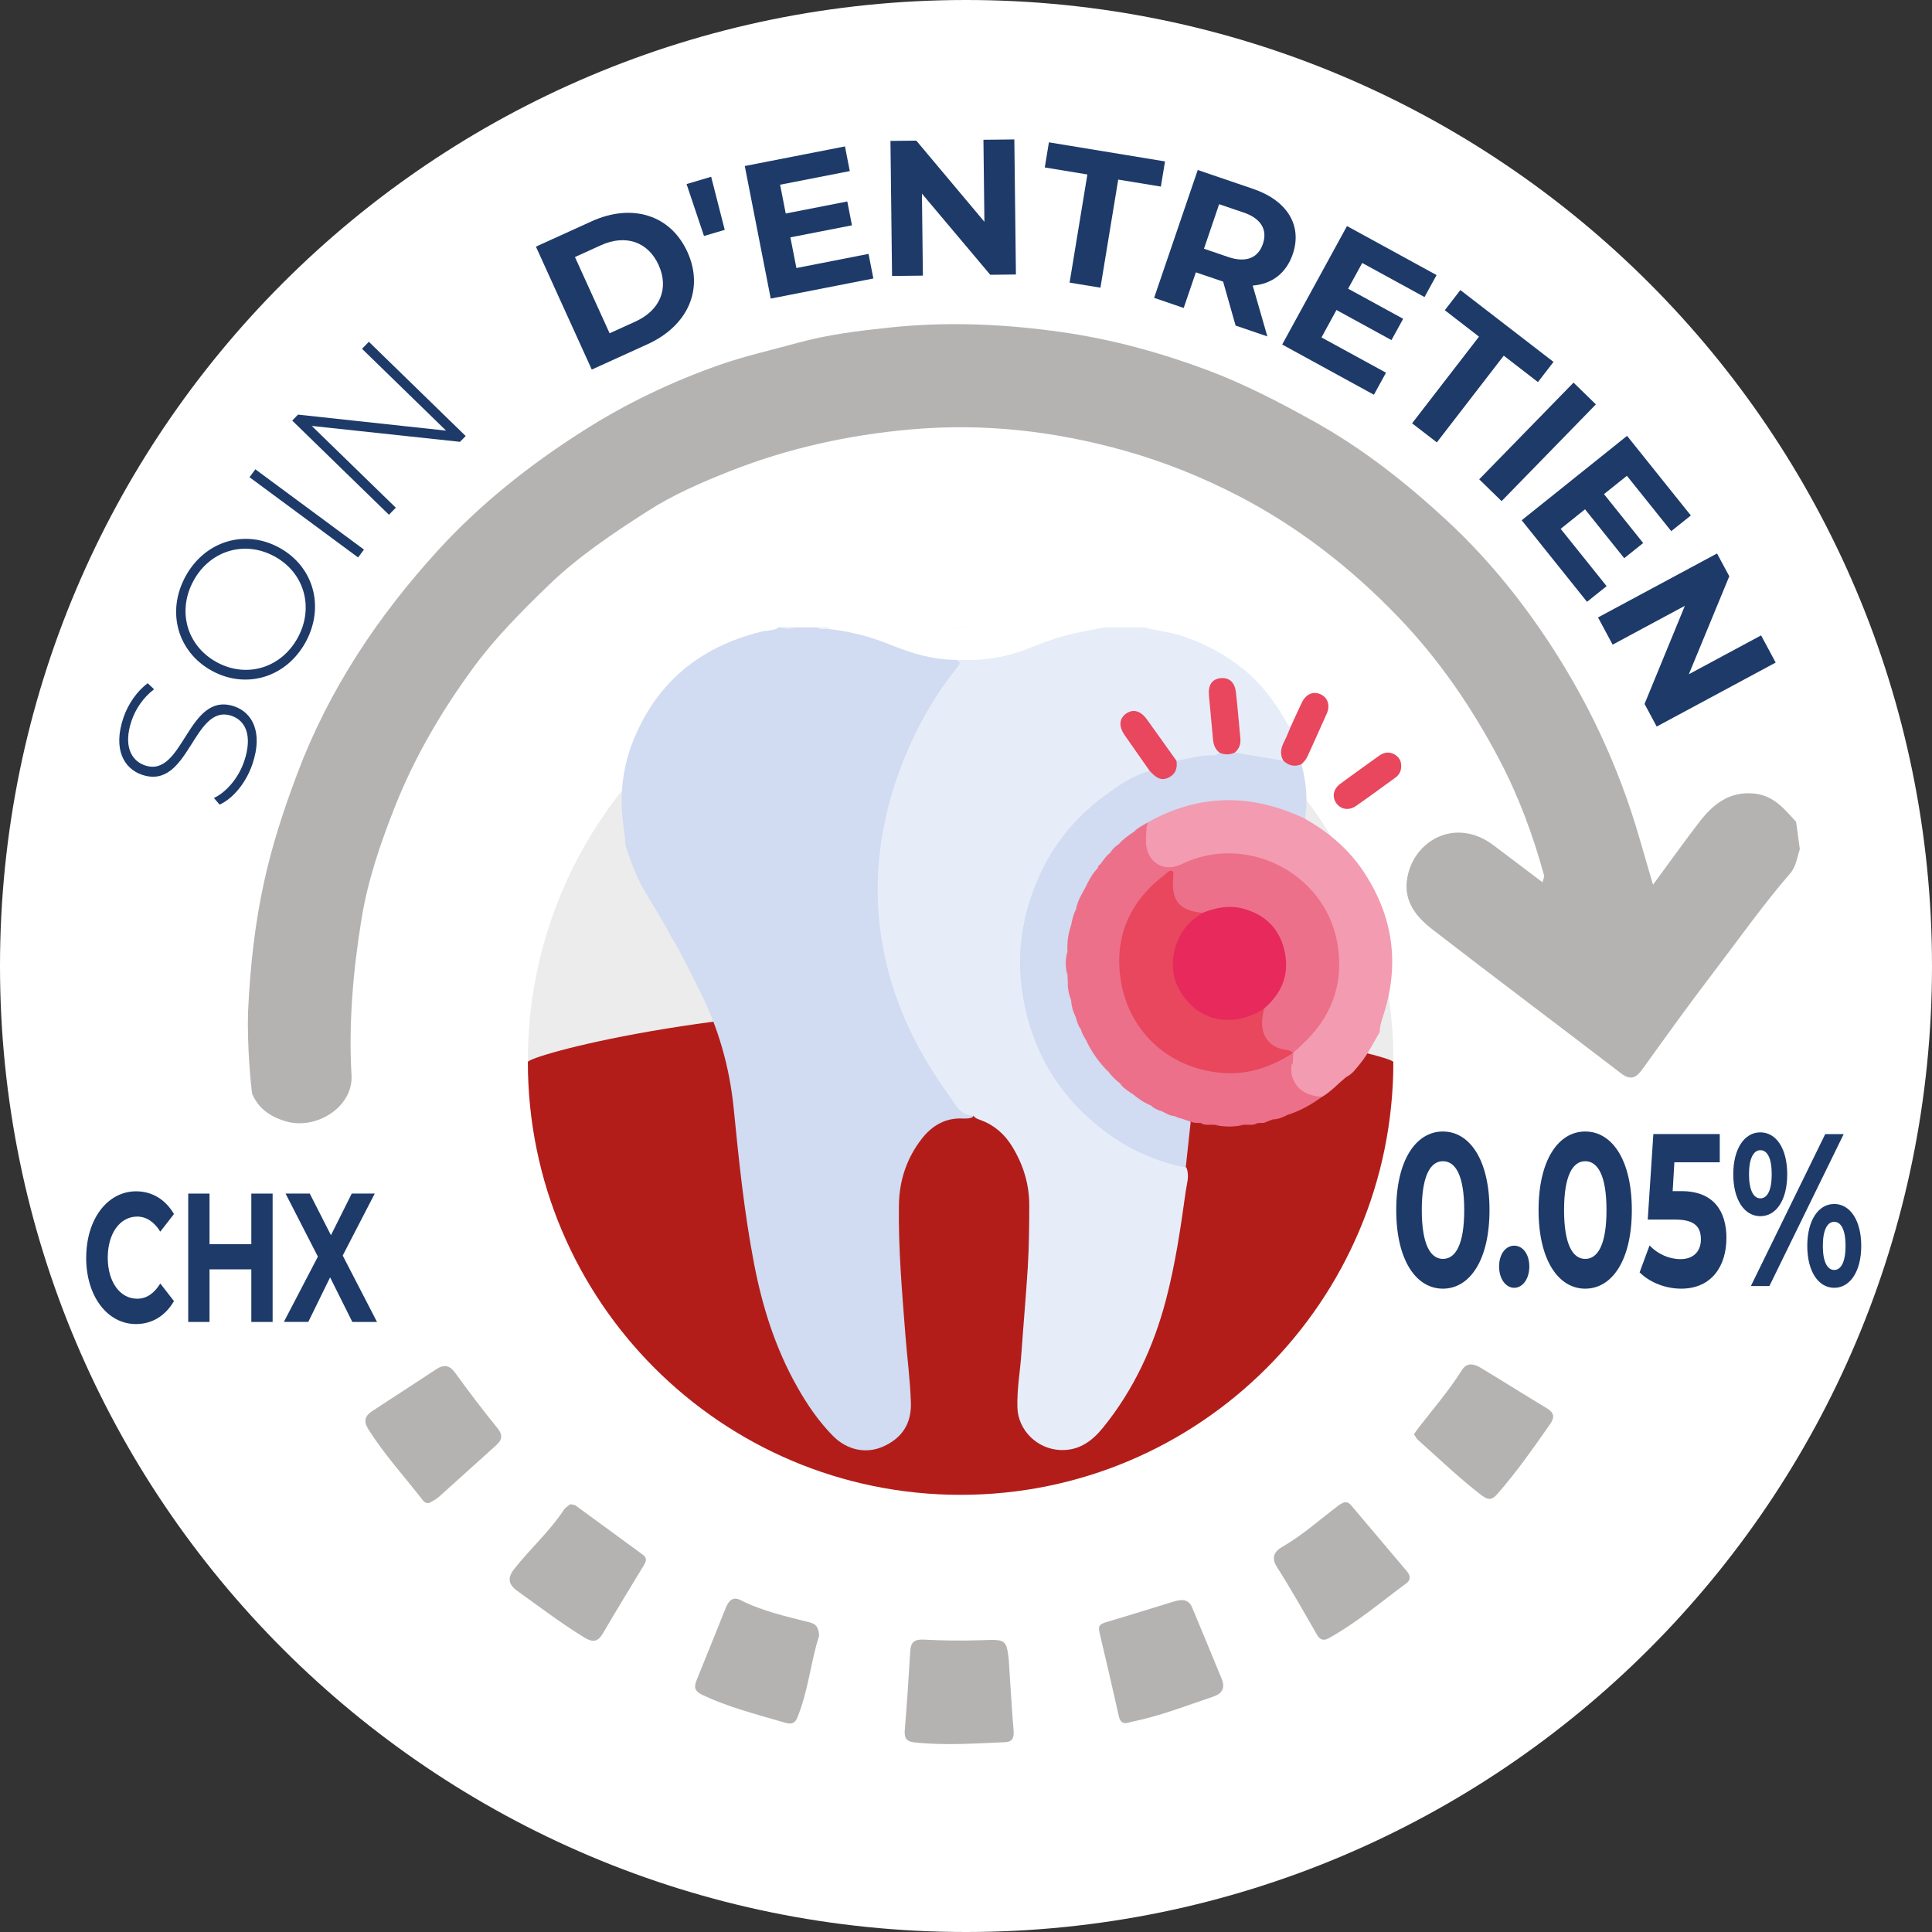 <?xml version="1.0" encoding="UTF-8"?>
<svg id="Capa_1" data-name="Capa 1" xmlns="http://www.w3.org/2000/svg" viewBox="0 0 34.016 34.016">
  <rect x="0" y="0" width="34.016" height="34.016" fill="#333333" stroke="none"/>
  <defs>
    <style>
      .cls-1 {
        fill: #d1dbf1;
      }

      .cls-2 {
        fill: #1d3a69;
      }

      .cls-3 {
        fill: #ebf0f9;
      }

      .cls-4 {
        fill: #ec7089;
      }

      .cls-5 {
        fill: #b21d1a;
      }

      .cls-6 {
        fill: #e7295c;
      }

      .cls-7 {
        fill: #f29bb1;
      }

      .cls-8 {
        fill: #e6edf9;
      }

      .cls-9 {
        fill: #fff;
      }

      .cls-10 {
        fill: #b5b2b2;
      }

      .cls-11 {
        fill: #dee5f5;
      }

      .cls-12 {
        fill: #e8475e;
      }

      .cls-13 {
        fill: #ececec;
      }
    </style>
  </defs>
  <path class="cls-9" d="M0,17.008C0,7.615,7.615,0,17.008,0c9.393,0,17.008,7.615,17.008,17.008,0,9.393-7.615,17.008-17.008,17.008C7.615,34.016,0,26.401,0,17.008"/>
  <g>
    <g>
      <g>
        <circle class="cls-13" cx="16.913" cy="18.663" r="7.619"/>
        <path class="cls-5" d="M9.293,18.7c0-.112,3.249-1.008,7.47-.971,4.221.037,7.769.859,7.769.971,0,4.208-3.411,7.619-7.619,7.619-4.208,0-7.619-3.411-7.619-7.619Z"/>
        <g>
          <path class="cls-1" d="M11.005,14.753c-.021-.183-.055-.365-.06-.549-.01-.397.053-.787.201-1.156.416-1.038,1.187-1.664,2.264-1.928.1-.024.21-.009.299-.074h.06c.07.025.14.025.211,0h.421c.06.033.126.008.188.016.356 0.0.696.09,1.021.223.393.16.794.275,1.218.305.128.066.134.077.046.195-.235.313-.451.637-.634.983-.38.715-.627,1.473-.714,2.279-.179,1.667.368,3.113,1.366,4.417.044.057.093.101.166.12.036.009.1.005.076.078-.052.036-.112.03-.17.032-.314-.02-.555.123-.738.36-.262.339-.392.728-.399,1.159-.012.767.055,1.53.114,2.293.031.399.085.796.097,1.197.01.366-.161.622-.494.768-.299.131-.634.06-.882-.193-.254-.259-.457-.558-.634-.874-.377-.671-.605-1.394-.75-2.147-.175-.906-.269-1.823-.36-2.74-.073-.737-.274-1.435-.609-2.095-.154-.304-.298-.613-.477-.904-.149-.283-.318-.556-.482-.831-.148-.248-.242-.515-.331-.787-.016-.049-.011-.099-.013-.148Z"/>
          <path class="cls-8" d="M17.14,19.645c-.247-.007-.329-.217-.443-.375-.489-.679-.867-1.413-1.072-2.228-.159-.633-.21-1.274-.146-1.927.078-.795.311-1.542.664-2.253.2-.403.444-.782.726-1.133.064-.08.002-.081-.032-.111.062-.06.141-.044.214-.042.305.006.602-.041.885-.147.493-.185.983-.372,1.519-.383h.692c.219.062.448.077.664.15.401.135.767.328,1.097.599.32.262.554.585.752.94.015.027.03.052.064.057.008.007.018.017.015.024-.067.195-.145.387-.168.594-.265-.006-.523-.062-.783-.105-.025-.004-.044-.022-.055-.047.11-.248.034-.502.015-.752-.008-.104-.01-.21-.031-.312-.029-.142-.103-.206-.221-.196-.116.01-.171.084-.167.238.007.27.055.536.072.805.005.077.063.135.08.208-.015.066-.069.088-.124.089-.206.006-.405.062-.608.087-.068-.006-.101-.059-.136-.108-.151-.206-.298-.416-.447-.623-.096-.134-.215-.167-.318-.092-.098.071-.108.19-.019.32.107.157.221.31.334.464.042.058.105.113.076.2-.301.148-.595.309-.856.522-.733.597-1.184,1.356-1.337,2.293-.122.746-.019,1.462.313,2.133.49.989,1.274,1.642,2.342,1.945.066.019.14.023.189.083.056.14.005.279-.014.415-.089.646-.184,1.29-.351,1.922-.217.82-.567,1.573-1.103,2.235-.195.24-.423.409-.753.396-.405-.016-.745-.346-.756-.751-.009-.322.049-.639.071-.959.035-.504.081-1.008.112-1.513.022-.361.025-.721.026-1.082.001-.376-.106-.72-.302-1.04-.134-.218-.313-.375-.553-.464-.046-.017-.097-.029-.125-.077Z"/>
          <path class="cls-9" d="M19.457,11.046c-.179.034-.358.065-.536.104-.278.061-.545.158-.809.265-.408.166-.835.224-1.274.203-.412.001-.795-.118-1.172-.27-.348-.141-.709-.235-1.083-.273-.01-.006-.014-.013-.01-.019.003-.007.007-.01.01-.01,1.625,0,3.249,0,4.874 0Z"/>
          <path class="cls-11" d="M13.981,11.046c-.07.047-.14.048-.211,0h.211Z"/>
          <path class="cls-3" d="M14.582,11.046c-0.0.01 0.0.02 0.0.029-.061-.008-.128.024-.181-.029h.181Z"/>
          <path class="cls-1" d="M20.964,19.751c-.029.268-.058.536-.087.804-.54-.103-1.027-.329-1.459-.662-.476-.368-.858-.821-1.112-1.372-.18-.392-.285-.802-.329-1.235-.066-.654.057-1.272.32-1.861.25-.561.633-1.026,1.126-1.396.252-.189.509-.37.819-.456.039-.013.065.013.093.032.174.117.285.076.347-.129.008-.028.01-.059.033-.08.215-.039.426-.104.649-.096.036.001.073-.029.109-.045.09-.04.18-.032.27-.004.283.047.567.094.85.142.104.036.215.042.322.064.084.316.113.635.061.96-.058.026-.108-.003-.157-.025-.872-.378-1.726-.344-2.563.107-.094.049-.187.1-.269.17-.011.009-.022.016-.034.024-.08.062-.161.122-.236.191-.054.05-.106.103-.157.156-.064.061-.107.139-.168.202-.016.021-.031.044-.046.066-.089.113-.161.236-.222.366-.06.114-.114.23-.155.352-.028.094-.059.187-.079.283-.04.149-.053.302-.067.455-.029.129-.027.258-.001.387.01.048.013.097.013.146-.006.103.033.198.05.297.023.101.043.202.082.299.029.072.051.147.088.216.031.069.067.137.101.205.092.201.232.369.373.535.069.074.142.144.214.215.061.072.14.121.214.178.104.075.213.142.323.207.055.039.117.066.179.092.077.03.152.064.231.089.034.012.068.022.102.032.058.028.134.025.172.091Z"/>
          <path class="cls-7" d="M20.206,14.481c.912-.512,1.836-.511,2.771-.066.403.232.755.522,1.017.911.541.802.658,1.663.352,2.581-.029.086-.054.171-.053.262-.114.193-.211.397-.355.571-.07.084-.133.175-.237.223-.142.117-.265.256-.425.35-.307.042-.472-.078-.564-.41-.011-.046-.012-.091-.003-.137.009-.036.019-.071.02-.108.002-.038.003-.075.015-.112.005-.015.013-.028.022-.041.225-.234.455-.459.599-.762.538-1.131-.242-2.523-1.489-2.659-.372-.04-.717.024-1.052.17-.344.151-.649-.025-.685-.403 0-.127-.02-.259.068-.37Z"/>
          <path class="cls-12" d="M22.915,13.455c-.122.052-.228.026-.322-.064-.065-.118-.039-.228.02-.34.043-.083.076-.173.113-.259.065-.14.127-.282.194-.421.073-.15.198-.205.328-.148.128.056.177.194.112.341-.11.251-.226.5-.338.75-.025.056-.064.1-.108.141Z"/>
          <path class="cls-12" d="M24.67,13.482c.003.094-.034.16-.104.211-.231.167-.46.337-.694.499-.124.086-.267.059-.345-.052-.078-.111-.053-.248.072-.341.225-.167.454-.328.681-.492.084-.06.174-.078.267-.027.081.044.125.114.123.202Z"/>
          <path class="cls-12" d="M20.714,13.395c.019.13-.016.237-.141.297-.148.071-.241-.025-.332-.12-.146-.208-.291-.416-.437-.624-.109-.156-.101-.294.02-.382.123-.089.258-.054.368.099.175.242.347.486.521.729Z"/>
          <path class="cls-12" d="M21.743,13.249c-.089.042-.18.043-.27.004-.077-.06-.108-.141-.116-.235-.024-.259-.049-.519-.072-.778-.015-.177.055-.281.197-.299.153-.019.256.064.278.244.032.274.053.548.079.823.009.097-.023.177-.096.241Z"/>
          <path class="cls-4" d="M22.737,18.749l-0.0.148c-.046.173-.014.312.161.399.071.036.075.1.005.138-.082.045-.122.131-.196.182-.008.006-.016.008-.026.007-.108-.023-.208-.02-.276.087-.05.02-.1.04-.15.06-.04.001-.08.003-.12.004-.078-.042-.151-.055-.212.028l-.01.004-.01-.004c-.177.019-.353.019-.53-0l-.01.004-.01-.004c-.061-.075-.131-.088-.211-.03-.06-.002-.12.005-.176-.024-.062-.02-.125-.04-.187-.06-.015-.052-.063-.021-.092-.037-.09-.002-.161-.052-.237-.089-.032-.083-.099-.101-.179-.095-.123-.049-.231-.124-.332-.208.004-.149-.127-.14-.214-.181-.08-.059-.15-.128-.208-.208-.019-.183-.157-.302-.24-.45-.032-.058-.102-.057-.147-.095-.043-.065-.082-.131-.1-.208.047-.103.01-.171-.09-.211-.049-.095-.076-.197-.083-.303.047-.068.068-.135-.016-.192-.04-.027-.019-.075-.04-.108-.002-.049-.004-.098-.007-.147-.021-.134-.021-.268-0-.402-.008-.163.013-.322.068-.476.145-.054.072-.176.084-.271.023-.132.086-.247.154-.361.161-.069.237-.191.229-.365.005-.023.009-.047.036-.057.149.005.14-.126.182-.212.039-.06.088-.11.149-.148.13-.01.218-.07.243-.204.006-.006.013-.009.022-.01.136.007.189.098.217.214.034.335.325.499.626.351,1.12-.548,2.506.137,2.737,1.364.123.656-.05,1.238-.521,1.72-.08.082-.167.158-.25.237-.479-.032-.689-.338-.538-.782.152-.174.291-.354.349-.587.14-.568-.304-1.142-.888-1.154-.18-.004-.345.047-.514.089-.419-.021-.571-.203-.574-.699-.133.05-.225.145-.318.238-.357.359-.542.804-.539,1.3.006.975.691,1.731,1.583,1.882.4.068.775.004,1.139-.166.097-.045.181-.127.3-.122-.001.04-.002.08-.004.12-.02.027-.032.056-.027.09Z"/>
          <path class="cls-4" d="M22.707,19.617c.021-.045.031-.114.065-.13.214-.097.104-.159-.008-.25-.124-.101-.122-.19-.027-.34.062.29.268.394.538.416-.176.127-.362.235-.568.304Z"/>
          <path class="cls-4" d="M22.405,19.71c.06-.167.12-.186.276-.087-.087.046-.175.085-.276.087Z"/>
          <path class="cls-4" d="M21.141,19.774c.009-.069.059-.094.116-.086.059.008.091.054.095.116-.071-.003-.145.011-.211-.03Z"/>
          <path class="cls-4" d="M21.924,19.804c.066-.154.106-.159.212-.028-.067.041-.141.025-.212.028Z"/>
          <path class="cls-4" d="M21.373,19.804c.177 0.0.353 0.0.53 0-.177.042-.353.039-.53-0Z"/>
          <path class="cls-4" d="M19.128,18.327c.095-.005.187-.006.193.126.001.03.024.04.044.055.119.093.177.211.15.364-.16-.16-.29-.341-.387-.545Z"/>
          <path class="cls-4" d="M19.328,15.284c.086.175-.03.361-.229.365.061-.131.127-.26.229-.365Z"/>
          <path class="cls-4" d="M20.177,14.866c-.052-.092-.133-.155-.217-.214.067-.079.162-.118.246-.172-.031.127-.029.256-.029.386Z"/>
          <path class="cls-4" d="M19.938,14.662c-.001.221-.021.237-.243.204.068-.084.156-.143.243-.204Z"/>
          <path class="cls-4" d="M18.799,17.306c.033.027.037.071.083.097.102.059.087.138-.026.202-.036-.096-.057-.196-.057-.299Z"/>
          <path class="cls-4" d="M19.723,19.081c.029-.001.058-.002.088-.001.16.002.178.029.126.182-.076-.055-.157-.103-.214-.181Z"/>
          <path class="cls-4" d="M19.546,15.015c0.0.029.001.058.001.088-.002.159-.029.178-.183.125.058-.073.105-.155.182-.212Z"/>
          <path class="cls-4" d="M18.945,16.01c.011.026.02.053.033.079.062.127.032.178-.117.192.017-.094.039-.186.084-.271Z"/>
          <path class="cls-4" d="M18.939,17.908c.059-0.0.128-.019.151.061.017.061.01.121-.061.151-.049-.062-.065-.139-.09-.211Z"/>
          <path class="cls-4" d="M20.269,19.47c.132-.081.168-.062.179.095-.064-.023-.127-.048-.179-.095Z"/>
          <path class="cls-4" d="M18.793,16.757c0.0.134 0.0.268 0.0.402-.039-.134-.037-.268-0-.402Z"/>
          <path class="cls-4" d="M20.685,19.654c.042-.017.093-.056.092.037-.031-.012-.061-.024-.092-.037Z"/>
          <path class="cls-4" d="M22.737,18.749c-.101-.063.002-.065.027-.09.001.033.006.067-.027.09Z"/>
          <path class="cls-12" d="M22.256,17.757c-.026.116-.047.234-.027.353.033.199.172.331.377.368.058.01.118.015.162.06 0.0 0-.001 0-.001 0-.361.233-.754.377-1.186.356-.954-.046-1.693-.7-1.845-1.614-.128-.774.15-1.413.782-1.887.035-.027.073-.085.127-.053.018.01.015.065.012.099-.039.419.101.592.516.634 0.0.068-.059.088-.101.12-.328.258-.46.673-.337,1.063.113.361.475.645.863.667.173.01.337-.037.492-.113.052-.025.097-.076.165-.053Z"/>
          <path class="cls-6" d="M22.256,17.757c-.588.379-1.238.208-1.525-.401-.187-.396-.04-.943.321-1.196.041-.029.081-.058.121-.087.237-.097.483-.141.732-.07.396.112.644.377.72.782.074.393-.069.715-.369.972Z"/>
        </g>
      </g>
      <g>
        <g>
          <path class="cls-10" d="M31.623,14.47c-.203-.223-.391-.46-.728-.497-.439-.048-.731.182-.974.498-.267.347-.521.704-.817,1.106-.149-.502-.265-.937-.409-1.362-.357-1.055-.847-2.043-1.468-2.973-.511-.766-1.091-1.466-1.762-2.086-.714-.66-1.474-1.26-2.336-1.739-.613-.34-1.229-.661-1.883-.905-.821-.306-1.662-.536-2.534-.662-1.013-.146-2.027-.191-3.041-.084-.55.058-1.101.124-1.64.274-.447.124-.899.224-1.34.377-.859.299-1.674.69-2.437,1.177-.93.593-1.793,1.275-2.541,2.094-1.061,1.161-1.921,2.454-2.476,3.926-.509,1.351-.786,2.434-.87,4.204-.016.59.043,1.225.072,1.439.108.253.305.398.587.484.535.163,1.195-.25,1.163-.806-.053-.928.028-1.842.176-2.754.109-.673.327-1.313.575-1.945.352-.897.837-1.723,1.404-2.494.381-.517.838-.976,1.301-1.425.53-.515,1.144-.924,1.758-1.318.452-.291.957-.509,1.466-.71,1.018-.4,2.068-.629,3.152-.727,1.285-.116,2.538.024,3.783.374.705.198,1.377.471,2.014.802,1.039.54,1.961,1.257,2.782,2.107.735.76,1.323,1.622,1.807,2.546.335.639.588,1.324.78,2.026.006.022-.012.05-.029.117-.298-.225-.579-.439-.861-.651-.64-.482-1.343-.122-1.502.492-.117.451.113.748.426.99,1.101.851,2.215,1.686,3.319,2.532.164.126.262.087.373-.066.409-.567.816-1.137,1.241-1.692.452-.592.88-1.201,1.368-1.765.103-.12.117-.279.167-.422l-.065-.48Z"/>
          <path class="cls-10" d="M17.765,29.259c-.046-.404-.046-.396-.512-.38-.33.011-.661.006-.991-.011-.165-.008-.227.048-.236.207-.027.463-.058.927-.096,1.389-.011.135.029.198.166.213.535.059,1.069.019,1.603-.003.124-.005.158-.079.147-.202-.033-.39-.054-.781-.083-1.213Z"/>
          <path class="cls-10" d="M10.042,26.484c-.035.029-.085.055-.113.097-.25.381-.592.684-.872,1.039-.125.158-.114.273.058.396.385.275.761.562,1.165.81.158.097.246.086.339-.074.233-.4.475-.794.715-1.19.04-.067.066-.129-.013-.187-.396-.29-.791-.58-1.188-.869-.02-.014-.051-.013-.091-.022Z"/>
          <path class="cls-10" d="M7.568,26.457c.047-.029.106-.055.152-.096.339-.303.675-.61,1.014-.913.114-.102.121-.187.017-.313-.255-.312-.497-.634-.734-.96-.101-.14-.199-.158-.338-.066-.373.246-.748.489-1.122.733-.124.081-.164.172-.076.314.276.443.627.827.946,1.236.032.041.066.089.14.066Z"/>
          <path class="cls-10" d="M24.896,25.252c.026.039.041.074.066.097.373.331.732.679,1.129.982.124.094.188.072.281-.036.335-.386.628-.802.919-1.22.087-.125.072-.203-.058-.281-.39-.235-.775-.478-1.165-.713-.115-.069-.241-.098-.329.042-.228.363-.508.686-.769,1.023-.026.034-.05.07-.075.105Z"/>
          <path class="cls-10" d="M19.919,30.316c.501-.1.967-.285,1.442-.444.16-.054.213-.155.15-.31-.172-.421-.347-.84-.522-1.26-.064-.153-.189-.144-.317-.106-.394.119-.785.244-1.18.36-.098.029-.166.05-.136.177.118.495.232.992.344,1.489.033.145.126.125.218.095Z"/>
          <path class="cls-10" d="M23.664,26.452c-.019.01-.054.022-.082.043-.335.25-.644.533-1.01.743-.124.072-.2.178-.09.351.249.39.476.794.707,1.195.052.091.119.106.198.063.494-.271.921-.637,1.372-.969.078-.057.078-.135.014-.21-.327-.387-.654-.775-.982-1.162-.028-.033-.062-.066-.128-.053Z"/>
          <path class="cls-10" d="M14.422,28.801c-.009-.154-.058-.208-.162-.235-.415-.106-.834-.197-1.22-.393-.143-.073-.215.019-.263.14-.17.421-.338.843-.51,1.264-.053.129-.04.199.106.268.448.21.923.332,1.393.47.1.029.21.076.271-.071.198-.481.239-1.001.385-1.442Z"/>
        </g>
        <g>
          <path class="cls-2" d="M3.865,14.165l-.098-.115c.213-.101.431-.346.533-.649.151-.451.021-.716-.224-.798-.677-.227-.742,1.317-1.573,1.039-.319-.107-.517-.446-.332-1.0.083-.248.247-.48.43-.612l.112.106c-.192.144-.329.352-.397.555-.147.438-.009.703.239.786.677.226.748-1.315,1.567-1.041.319.107.511.454.324,1.012-.112.335-.346.615-.581.719Z"/>
          <path class="cls-2" d="M3.732,11.811c-.605-.33-.806-1.039-.466-1.662.338-.62,1.042-.839,1.65-.507.608.332.804,1.042.466,1.662-.34.623-1.045.837-1.65.507ZM4.832,9.796c-.527-.288-1.136-.102-1.425.429-.291.533-.119,1.146.409,1.434.527.288,1.136.102,1.427-.432.289-.531.117-1.143-.41-1.431Z"/>
          <path class="cls-2" d="M4.393,8.402l.103-.139,1.912,1.413-.103.139-1.912-1.413Z"/>
          <path class="cls-2" d="M6.496,6.019l1.703,1.658-.1.102-2.61-.28,1.48,1.44-.121.124-1.703-1.658.102-.105,2.607.282-1.48-1.441.121-.124Z"/>
          <path class="cls-2" d="M9.435,4.343l.983-.447c.708-.321,1.387-.115,1.685.54.298.655.006,1.302-.701,1.624l-.983.447-.983-2.164ZM11.19,5.66c.429-.195.594-.58.406-.994-.188-.414-.586-.543-1.016-.348l-.457.208.61,1.342.458-.208Z"/>
          <path class="cls-2" d="M12.088,3.241l.433-.129.239.935-.365.108-.307-.914Z"/>
          <path class="cls-2" d="M15.292,4.47l.085.433-1.807.354-.457-2.334,1.764-.345.085.434-1.227.24.099.507,1.084-.212.082.42-1.084.212.106.54,1.27-.249Z"/>
          <path class="cls-2" d="M17.859,2.455l.028,2.378-.452.005-1.203-1.429.017,1.444-.543.006-.028-2.378.455-.005,1.199,1.429-.017-1.444.543-.006Z"/>
          <path class="cls-2" d="M19.146,3.072l-.751-.124.073-.442,2.044.336-.073.443-.751-.123-.313,1.903-.543-.089.313-1.904Z"/>
          <path class="cls-2" d="M21.755,5.733l-.22-.775-.026-.009-.454-.154-.214.627-.521-.178.768-2.251.974.332c.602.205.871.645.699,1.15-.115.337-.37.527-.705.553l.258.895-.559-.191ZM21.889,3.74l-.424-.145-.267.784.424.145c.318.109.53.016.613-.229.084-.248-.027-.447-.345-.556Z"/>
          <path class="cls-2" d="M24.402,6.563l-.212.387-1.615-.884,1.141-2.086,1.577.863-.212.387-1.097-.6-.248.453.969.53-.206.375-.968-.53-.264.483,1.136.621Z"/>
          <path class="cls-2" d="M26.04,5.927l-.602-.465.274-.355,1.64,1.265-.274.355-.602-.465-1.178,1.527-.436-.336,1.179-1.527Z"/>
          <path class="cls-2" d="M27.704,6.736l.394.384-1.66,1.703-.394-.384,1.66-1.702Z"/>
          <path class="cls-2" d="M28.287,10.32l-.345.276-1.15-1.436,1.855-1.486,1.123,1.402-.345.276-.781-.975-.403.323.69.861-.334.267-.69-.861-.429.344.809,1.009Z"/>
          <path class="cls-2" d="M31.263,11.666l-2.094,1.126-.214-.398.71-1.728-1.272.684-.257-.479,2.095-1.126.216.401-.712,1.725,1.272-.684.257.479Z"/>
        </g>
      </g>
    </g>
    <g>
      <path class="cls-2" d="M24.583,21.305c0-.883.35-1.383.821-1.383.473,0,.821.501.821,1.383,0,.883-.348,1.384-.821,1.384-.471,0-.821-.501-.821-1.384ZM25.78,21.305c0-.608-.153-.86-.375-.86-.219,0-.372.252-.372.86,0,.608.153.86.372.86.222,0,.375-.252.375-.86Z"/>
      <path class="cls-2" d="M26.394,22.299c0-.222.118-.367.266-.367s.266.145.266.367c0,.218-.118.375-.266.375s-.266-.157-.266-.375Z"/>
      <path class="cls-2" d="M27.089,21.305c0-.883.35-1.383.821-1.383.473,0,.821.501.821,1.383,0,.883-.348,1.384-.821,1.384-.471,0-.821-.501-.821-1.384ZM28.285,21.305c0-.608-.153-.86-.375-.86-.219,0-.372.252-.372.86,0,.608.153.86.372.86.222,0,.375-.252.375-.86Z"/>
      <path class="cls-2" d="M30.396,21.802c0,.474-.249.887-.797.887-.266,0-.545-.103-.731-.287l.175-.474c.145.153.345.241.545.241.222,0,.359-.13.359-.348,0-.21-.099-.348-.446-.348h-.49l.099-1.506h1.169v.497h-.799l-.03.508h.156c.567,0,.791.355.791.829Z"/>
      <path class="cls-2" d="M30.517,20.675c0-.451.197-.738.476-.738.279,0,.474.283.474.738,0,.455-.194.738-.474.738-.279,0-.476-.287-.476-.738ZM31.194,20.675c0-.287-.079-.424-.2-.424-.118,0-.2.141-.2.424,0,.283.082.424.2.424.121,0,.2-.138.2-.424ZM32.135,19.968h.326l-1.308,2.675h-.326l1.309-2.675ZM31.82,21.936c0-.451.197-.738.474-.738.279,0,.476.287.476.738s-.197.738-.476.738c-.277,0-.474-.287-.474-.738ZM32.494,21.936c0-.283-.079-.424-.2-.424-.118,0-.2.138-.2.424s.082.424.2.424c.12,0,.2-.141.2-.424Z"/>
    </g>
    <g>
      <path class="cls-2" d="M1.518,22.144c0-.681.375-1.169.879-1.169.28,0,.514.142.666.4l-.241.31c-.109-.174-.245-.265-.407-.265-.303,0-.518.297-.518.723,0,.426.215.723.518.723.162,0,.298-.09.407-.268l.241.31c-.153.261-.386.404-.669.404-.502,0-.877-.487-.877-1.169Z"/>
      <path class="cls-2" d="M4.8,21.015v2.26h-.375v-.926h-.736v.926h-.375v-2.26h.375v.891h.736v-.891h.375Z"/>
      <path class="cls-2" d="M6.203,23.274l-.391-.784-.384.784h-.43l.599-1.149-.569-1.11h.426l.373.733.366-.733h.405l-.564,1.091.604,1.169h-.433Z"/>
    </g>
  </g>
</svg>